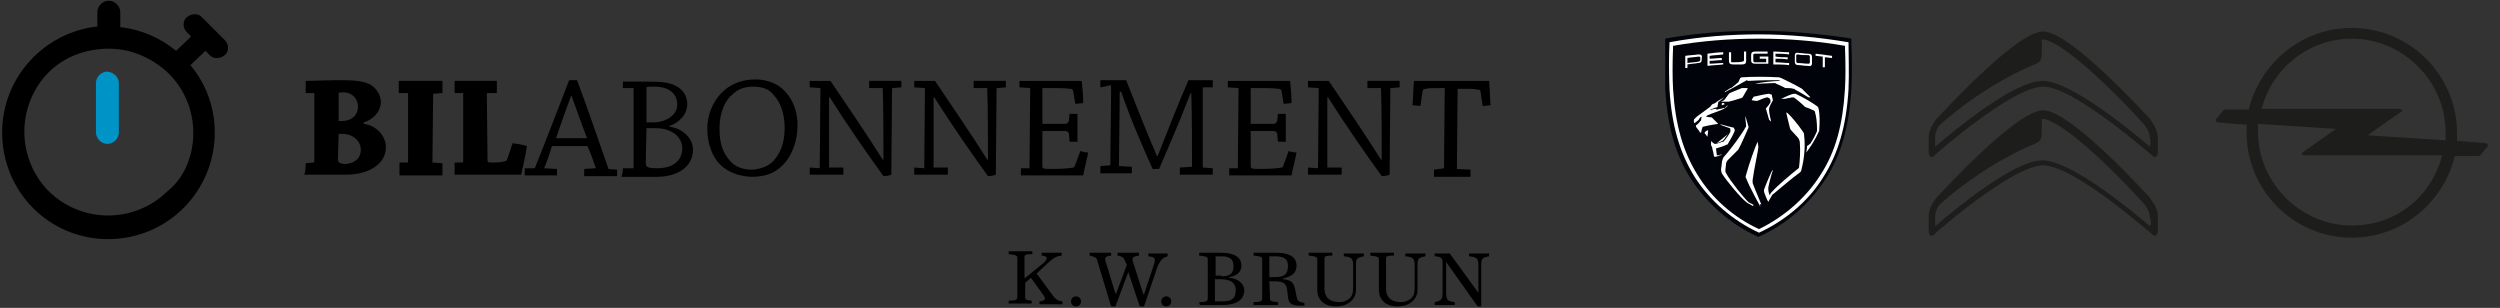 <?xml version="1.0" encoding="utf-8"?>
<!-- Generator: Adobe Illustrator 25.1.0, SVG Export Plug-In . SVG Version: 6.00 Build 0)  -->
<svg version="1.1" id="Layer_1" xmlns="http://www.w3.org/2000/svg" xmlns:xlink="http://www.w3.org/1999/xlink" x="0px" y="0px"
	 viewBox="0 0 349.2 43" style="enable-background:new 0 0 349.2 43;" xml:space="preserve">
<rect x="0" y="0" width="349.2" height="43" fill="#333333" stroke="none"/>
<style type="text/css">
	.st0{fill-rule:evenodd;clip-rule:evenodd;fill:#1D1D1B;}
	.st1{fill:#1D1D1B;}
	.st2{fill:#0093C6;}
	.st3{clip-path:url(#SVGID_2_);fill:#000309;}
	.st4{clip-path:url(#SVGID_2_);fill:#FFFFFF;}
</style>
<g>
	<path class="st0" d="M300.3,31.6c-2.8-2.4-11.1-9.2-15-9.2c-4,0-12.2,6.8-15,9.2c0-0.6,0-0.9,0-1.4c0,0,0-0.8,0.6-1.6
		c6-5.4,12.3-8.1,12.6-8.2c1.9-0.8,1.7-0.6,1.7-3.8h0.2c2.7,0.3,9.8,7.1,14.1,11.9c0,0,0.8,0.9,0.8,1.9
		C300.5,30.8,300.5,31.3,300.3,31.6z M300.3,27.6c-0.5-0.5-11.1-12.2-14.9-12.2S271,27.1,270.5,27.6l0,0c0,0-1.1,1.3-1.1,2.5
		c0,1.1,0,2.2,0,2.2s0,0.5,0.3,0.6h0.2c0.2,0,0.2,0,0.3-0.2c0.2-0.2,10.9-9.6,15.2-9.6c4.3,0,15,9.5,15.2,9.6
		c0.2,0.2,0.2,0.2,0.3,0.2h0.2c0.3-0.2,0.3-0.6,0.3-0.6s0-1.1,0-2.2C301.4,28.9,300.3,27.8,300.3,27.6z"/>
	<path class="st0" d="M300.3,20.5c-2.8-2.4-11.1-9.2-15-9.2c-4,0-12.2,6.8-15,9.2c0-0.6,0-0.9,0-1.4c0,0,0-0.8,0.6-1.6
		c6-5.4,12.3-8.1,12.6-8.2c1.9-0.8,1.7-0.6,1.7-3.8h0.2c2.7,0.3,9.8,7.1,14.1,11.9c0,0,0.8,0.9,0.8,1.9
		C300.5,19.7,300.3,20.2,300.3,20.5z M300.3,16.6c-0.5-0.5-11.1-12.2-14.9-12.2S271,16.1,270.5,16.6l0,0c0,0-1.1,1.3-1.1,2.5
		c0,1.1,0,2.2,0,2.2s0,0.5,0.3,0.6h0.2c0.2,0,0.2,0,0.3-0.2c0.2-0.2,10.9-9.6,15.2-9.6c4.3,0,15,9.5,15.2,9.6
		c0.2,0.2,0.2,0.2,0.3,0.2h0.2c0.3-0.2,0.3-0.6,0.3-0.6s0-1.1,0-2.2C301.3,17.8,300.3,16.7,300.3,16.6z"/>
</g>
<path class="st1" d="M347.2,20l-3.6-0.3h-0.4c0-0.4,0-0.9,0-1.1c0-8.1-6.6-14.7-14.7-14.7c-7,0-12.8,4.9-14.4,11.4h-0.4h-2.9
	c-0.1,0-0.3,0.1-0.4,0.3l-0.9,1.1v0.1c0,0.1,0.1,0.3,0.3,0.3l3.6,0.3h0.4c0,0.4,0,0.9,0,1.1c0,8.1,6.6,14.7,14.7,14.7
	c7,0,12.8-4.9,14.4-11.4h0.4h2.9c0.1,0,0.3-0.1,0.4-0.3l0.9-1.1v-0.1C347.5,20.1,347.4,20,347.2,20z M328.5,5.4
	c7.1,0,13.1,5.9,13.1,13.1c0,0.4,0,0.7,0,1.1l0,0l-10.9-0.7l4.7-3.3l0.1-0.1c0-0.1-0.1-0.3-0.3-0.3h-19.3l0,0
	C317.4,9.5,322.5,5.4,328.5,5.4z M328.5,31.5c-7.1,0-13.1-5.9-13.1-13.1c0-0.4,0-0.7,0-1.1l10.9,0.7l-4.7,3.3l-0.1,0.1
	c0,0.1,0.1,0.3,0.3,0.3h19.3l0,0C339.7,27.4,334.7,31.5,328.5,31.5z"/>
<g>
	<g>
		<g>
			<path d="M145.8,36.7c0.6-0.6,0.6-0.9-0.3-1v-0.4h2.8v0.4c-0.8,0.1-1.1,0.3-2,1.1l-1.5,1.4l2.2,3c0.4,0.5,0.6,0.8,1.4,0.9v0.4
				h-3.2v-0.4c0.8-0.1,0.9-0.3,0.6-0.8l-1.8-2.5l-0.8,0.7v2c0,0.4,0.1,0.4,0.9,0.5v0.4h-3.2V42c0.9,0,1.2-0.1,1.2-0.5V36
				c0-0.3-0.2-0.4-1.2-0.5v-0.4h3.3v0.4c-1,0-1.1,0.1-1.1,0.5v2.9L145.8,36.7z"/>
			<path d="M149.6,42.1c0-0.4,0.3-0.7,0.7-0.7s0.7,0.3,0.7,0.7s-0.3,0.7-0.7,0.7C149.9,42.8,149.6,42.5,149.6,42.1z"/>
			<path d="M157.2,36.6c-0.2-0.6-0.4-0.8-1.1-0.9v-0.4h3v0.4c-0.8,0.1-1,0.3-0.9,0.7l1.5,4.7h0.1l1.3-3.9c0.4-1.1,0.3-1.3-0.7-1.4
				v-0.4h2.7v0.4c-0.7,0.2-1,0.5-1.4,1.4l-1.9,5.6h-0.6l-1.6-4.8l-1.8,4.8h-0.6l-1.9-6.3c-0.1-0.5-0.3-0.6-1.1-0.8v-0.4h3v0.4
				c-0.8,0.1-0.9,0.3-0.8,0.7l1.4,4.6h0.1l1.5-4L157.2,36.6z"/>
			<path d="M162.2,42.1c0-0.4,0.3-0.7,0.7-0.7s0.7,0.3,0.7,0.7s-0.3,0.7-0.7,0.7S162.2,42.5,162.2,42.1z"/>
			<path d="M167.5,42.2c0.9,0,1.2-0.1,1.2-0.5v-5.5c0-0.3-0.2-0.4-1.2-0.5v-0.4h3c2.2,0,2.9,0.8,2.9,1.8c0,0.6-0.3,1.4-1.7,1.6v0.1
				c1.4,0.1,2.1,1,2.1,1.7c0,1.2-0.8,2.1-3.1,2.1h-3.1L167.5,42.2L167.5,42.2z M170.6,38.6c1.3,0,1.7-0.5,1.7-1.4
				c0-0.8-0.3-1.4-1.7-1.4h-0.8v2.7h0.8V38.6z M170.7,42.1c1.7,0,1.9-0.7,1.9-1.6c0-0.9-0.6-1.5-2.1-1.5h-0.8v3.1H170.7z"/>
			<path d="M177.4,41.7c0,0.4,0.2,0.4,1.1,0.5v0.4h-3.4v-0.4c0.9,0,1.2-0.1,1.2-0.5v-5.5c0-0.3-0.2-0.4-1.2-0.5v-0.4h3.1
				c2.2,0,2.9,0.8,2.9,1.8c0,0.9-0.5,1.5-1.9,1.8V39c1.3,0.1,1.5,0.6,1.7,1.4l0.2,1c0.1,0.6,0.3,0.8,1.1,0.9v0.4c-0.1,0-0.3,0-0.4,0
				c-1.6,0-1.8-0.4-1.9-1.3l-0.1-0.8c-0.1-1-0.5-1.3-1.7-1.3h-0.8L177.4,41.7L177.4,41.7z M178.2,38.7c1.4,0,1.7-0.6,1.7-1.6
				c0-0.9-0.5-1.3-1.8-1.3h-0.8v2.9C177.3,38.7,178.2,38.7,178.2,38.7z"/>
			<path d="M184,40.5v-4.3c0-0.3-0.2-0.4-1.2-0.5v-0.4h3.3v0.4c-1,0-1.1,0.1-1.1,0.5v4.1c0,1.3,0.8,1.9,2.1,1.9c0.6,0,1-0.2,1.4-0.5
				c0.4-0.4,0.5-0.8,0.5-1.6v-3c0-1-0.2-1.2-1.3-1.3v-0.4h2.8v0.4c-1,0.2-1.1,0.3-1.1,1.3v3.4c0,1.2-1,2.3-2.8,2.3
				C185,42.8,184,41.9,184,40.5z"/>
			<path d="M192.6,40.5v-4.3c0-0.3-0.2-0.4-1.2-0.5v-0.4h3.3v0.4c-1,0-1.1,0.1-1.1,0.5v4.1c0,1.3,0.8,1.9,2.1,1.9
				c0.6,0,1-0.2,1.4-0.5c0.4-0.4,0.5-0.8,0.5-1.6v-3c0-1-0.2-1.2-1.3-1.3v-0.4h2.8v0.4c-1,0.2-1.1,0.3-1.1,1.3v3.4
				c0,1.2-1,2.3-2.8,2.3C193.6,42.8,192.6,41.9,192.6,40.5z"/>
			<path d="M202,36.6L202,36.6v4.2c0,1,0.1,1.3,1.2,1.4v0.4h-2.8v-0.4c1-0.2,1.1-0.4,1.1-1.5v-4.2c0-0.4-0.3-0.7-1.1-0.7v-0.4h2.1
				l4,5.5l0,0v-3.8c0-1-0.2-1.2-1.3-1.3v-0.4h2.8v0.4c-1,0.2-1.1,0.3-1.1,1.3v5.7h-0.5L202,36.6z"/>
		</g>
	</g>
	<g>
		<path d="M42.7,22.8l1.1-0.1c0,0,0.1,0,0.1-0.1V13l-1.2,0c0-0.5,0-1.1,0-1.7c1,0,3-0.1,4.2-0.1c2,0,3.4,0,4.6,0.5
			c0.9,0.4,1.7,1.5,1.7,2.5c0,1.4-1.1,2.5-2.4,2.9v0.2c1.7,0.2,3.1,1.6,3.1,3.3c0,2.1-2.1,3.8-5.6,3.8c-0.7,0-2.5,0-2.9,0
			c-0.7,0-2,0-2.9,0C42.7,23.9,42.7,23.3,42.7,22.8z M47.2,22.3c0,0.4,0.4,0.6,0.9,0.6c1.3,0,2.3-0.7,2.3-2c0-1.1-1-2.2-2.6-2.2
			c-0.2,0-0.5,0-0.5,0L47.2,22.3z M47.3,16.9c0.1,0,0.3,0,0.5,0c1.3,0,2.2-0.8,2.2-2c0-1.1-0.8-2-2-2c-0.3,0-0.6,0-0.7,0.1V16.9z"/>
		<path d="M55.7,13c0-0.6,0-1.1,0-1.7c0.8,0,2.1,0,3.1,0s2.1,0,3,0c0,0.5,0,1.1,0,1.7l-1.3,0.1c0,0,0,0,0,0.1l-0.1,9.5l1.4,0.1
			c0,0.6,0,1.1,0,1.7c-0.8,0-2,0-3,0c-0.9,0-2,0-3,0c0-0.6,0-1.2,0-1.8h1.1c0,0,0.1,0,0.1-0.1V13H55.7z"/>
		<path d="M63.5,13c0-0.6,0-1.1,0-1.7c0.8,0,2,0,2.9,0s2,0,3,0c0,0.5,0,1.1,0,1.7h-1.3c0,0-0.1,0-0.1,0.1l0.1,9.2
			c0,0.4,0,0.4,0.9,0.4c0.8,0,1.3-0.1,1.6-0.2c0.2,0,0.2-0.2,0.3-0.4l0.7-2.1c0.7,0.1,1.4,0.2,2,0.4c-0.2,1.3-0.5,2.7-0.8,4
			c-1,0-3.7,0-6.5,0c-0.9,0-2,0-2.8,0c0-0.6,0-1.1,0-1.7h1.1c0,0,0.1,0,0.1-0.1V13H63.5z"/>
		<path d="M74.7,23.5C74.7,23.5,74.8,23.5,74.7,23.5c1.5-3.7,3.4-8.7,4.8-12.3c0.2,0,0.7,0,1.1,0c1.4,3.7,3.1,8.7,4.4,12.4l1.2,0.1
			c0,0.2,0,0.7,0,0.9c-0.6,0-1.3,0-1.9,0c-0.9,0-1.9,0-2.7,0c0-0.3,0-0.7,0-1l1.6-0.1c0,0,0.1,0,0-0.1c-0.3-0.9-0.7-2-1.1-2.9
			c0-0.1-0.1-0.1-0.2-0.1h-4.8c-0.3,1-0.7,2.2-1.1,3.1l1.8,0.1c0,0.2,0,0.7,0,0.9c-0.7,0-1.7,0-2.7,0c-0.6,0-1.2,0-1.8,0
			c0-0.3,0-0.7,0-1L74.7,23.5z M79.8,13.3c-0.7,1.9-1.5,4.1-2.1,5.9c0,0.1,0,0.1,0,0.1H82C81.3,17.5,80.5,15.2,79.8,13.3L79.8,13.3z
			"/>
		<path d="M87,23.5h1.4c0,0,0.1,0,0.1-0.1V12.3H87c0-0.3,0-0.7,0-0.9c0.9,0,2.5,0,3.6,0c1.7,0,2.9,0.1,3.8,0.6
			c0.9,0.4,1.6,1.4,1.6,2.5c0,1.5-1.1,2.6-2.5,3.1v0.1c1.8,0.2,3.3,1.6,3.3,3.2c0,2.3-2,3.8-5.1,3.8c-0.5,0-2.1,0-2.5,0
			c-0.7,0-1.6,0-2.4,0C87,24.1,87,23.8,87,23.5z M90.2,22.8c0,0.6,0.4,0.7,1.7,0.7c1.6,0,3.4-0.7,3.4-2.8c0-1.2-1-2.8-3.8-2.8
			c-0.7,0-1.1,0-1.2,0L90.2,22.8z M90.2,17.1c0.1,0,0.5,0,1,0c1.8,0,3.4-1,3.4-2.5c0-1.4-1-2.5-3.2-2.5c-0.7,0-1,0-1.1,0.1v4.9H90.2
			z"/>
		<path d="M100.6,23c-1.1-1.1-1.8-2.9-1.8-5c0-2.6,1.3-4.7,2.9-5.8c1.2-0.8,2.5-1.1,3.8-1.1c1.2,0,2.4,0.3,3.4,1
			c1.5,1.1,2.5,3,2.5,5.4c0,2.1-0.7,4.2-2.1,5.6c-1.1,1.1-2.4,1.6-4.4,1.6C103.1,24.6,101.6,24,100.6,23z M108.1,22.4
			c0.8-0.9,1.5-2.3,1.5-4.5c0-1.9-0.5-3.5-1.5-4.6c-0.7-0.9-1.7-1.2-2.9-1.2c-1.1,0-2.1,0.3-2.9,1.1c-1,0.8-1.8,2.5-1.8,4.7
			c0,2,0.4,3.4,1.5,4.6c0.8,0.9,1.9,1.2,3.1,1.2C106.3,23.6,107.4,23.2,108.1,22.4z"/>
		<path d="M114.5,23.5C114.6,23.5,114.6,23.5,114.5,23.5l0.1-11.2l-1.5-0.1c0-0.3,0-0.7,0-0.9c0.9,0,2,0,2.9,0
			c2.3,3.4,5.1,7.5,7.3,11h0.1c0-3.4,0-6.6-0.1-10h-1.9c0-0.3,0-0.7,0-1c0.7,0,1.6,0,2.5,0c0.7,0,1.4,0,2,0c0,0.2,0,0.7,0,0.9
			l-1.2,0.1c0,0-0.1,0-0.1,0.1l-0.1,12c-0.2,0.1-0.7,0.2-1.1,0.2c-2.1-2.9-4.9-6.9-7.5-11h-0.1c0,3.3,0,6.5,0,9.8h2c0,0.3,0,0.7,0,1
			c-0.8,0-1.8,0-2.7,0c-0.7,0-1.4,0-2,0c0-0.3,0-0.7,0-1L114.5,23.5L114.5,23.5z"/>
		<path d="M129.1,23.5L129.1,23.5l0.1-11.2l-1.5-0.1c0-0.3,0-0.7,0-0.9c0.9,0,2,0,2.9,0c2.3,3.4,5.1,7.5,7.3,11h0.1
			c0-3.4,0-6.6-0.1-10H136c0-0.3,0-0.7,0-1c0.7,0,1.6,0,2.5,0c0.7,0,1.4,0,2,0c0,0.2,0,0.7,0,0.9l-1.2,0.1c0,0-0.1,0-0.1,0.1
			l-0.1,12c-0.2,0.1-0.7,0.2-1.1,0.2c-2.1-2.9-4.9-6.9-7.5-11h-0.1c0,3.3,0,6.5,0,9.8h2c0,0.3,0,0.7,0,1c-0.8,0-1.8,0-2.7,0
			c-0.7,0-1.4,0-2,0c0-0.3,0-0.7,0-1L129.1,23.5L129.1,23.5z"/>
		<path d="M143.8,23.5C143.8,23.5,143.9,23.5,143.8,23.5l0.1-11.2l-1.5-0.1c0-0.3,0-0.7,0-0.9c0.7,0,1.6,0,2.4,0c0.6,0,4,0,4.5,0
			c0.8,0,1.3,0,1.8,0c0.1,1,0.2,2,0.2,3.1c-0.3,0-0.7,0.1-1.1,0.1l-0.3-1.8c0-0.2-0.2-0.3-0.5-0.3c-0.5-0.1-1.9-0.1-3.2-0.1
			c-0.2,0-0.5,0-0.6,0v5c1.1,0,2.1,0,3.2,0c0.3,0,0.4-0.2,0.5-0.4l0.1-1c0.3,0,0.7,0,1.1,0c0,0.7,0,1.3,0,2c0,0.6,0,1.3,0,1.9
			c-0.3,0-0.7,0-1.1,0l-0.1-1.1c0-0.2-0.2-0.4-0.5-0.4c-0.9,0-2,0-3.2,0v4.9c0,0.3,0.1,0.4,1.1,0.4c1.6,0,2.8-0.1,3.2-0.2
			c0.2,0,0.2-0.2,0.3-0.4l0.7-1.9c0.3,0.1,0.7,0.2,1.1,0.2c-0.2,1.1-0.5,2.1-0.7,3.2c-0.9,0-3.6,0-6.3,0c-0.8,0-1.6,0-2.4,0
			c0-0.3,0-0.7,0-1H143.8z"/>
		<path d="M153.7,12.2c0-0.3,0-0.7,0-1c1.1,0,2.5,0,3.6,0c1.2,3,2.7,6.9,4.3,10.6h0.1c1.4-3.5,2.9-7.4,4.3-10.6c1.1,0,2.4,0,3.4,0
			c0,0.3,0,0.7,0,1h-1.3c0,0-0.1,0-0.1,0.1c0,3.4,0,7.5,0,11.1l1.4,0.1c0,0.3,0,0.7,0,0.9c-0.7,0-1.5,0-2.2,0c-0.8,0-1.7,0-2.4,0
			c0-0.3,0-0.7,0-1l1.6-0.1c0.1,0,0.1,0,0.1-0.1c0-3.1,0-6.9-0.1-10.2h-0.1c-1.8,4.7-3.3,8-4.4,10.6c-0.2,0-0.5,0-0.9,0
			c-1.3-2.9-2.9-6.5-4.4-10.8h-0.2c0,3.3-0.1,7.1-0.1,10.4l1.8,0.1c0,0.2,0,0.7,0,0.9c-0.7,0-1.6,0-2.5,0c-0.7,0-1.3,0-1.9,0
			c0-0.3,0-0.7,0-1l1.3-0.1c0,0,0.1,0,0.1-0.1c0-3.4,0.1-7.8,0.1-11.1L153.7,12.2z"/>
		<path d="M172.9,23.5L172.9,23.5l0.1-11.2l-1.5-0.1c0-0.3,0-0.7,0-0.9c0.7,0,1.6,0,2.4,0c0.6,0,4,0,4.5,0c0.8,0,1.3,0,1.8,0
			c0.1,1,0.2,2,0.2,3.1c-0.3,0-0.7,0.1-1.1,0.1l-0.3-1.8c0-0.2-0.2-0.3-0.5-0.3c-0.5-0.1-1.9-0.1-3.2-0.1c-0.2,0-0.5,0-0.6,0v5
			c1.1,0,2.1,0,3.2,0c0.3,0,0.4-0.2,0.5-0.4l0.1-1c0.3,0,0.7,0,1.1,0c0,0.7,0,1.3,0,2c0,0.6,0,1.3,0,1.9c-0.3,0-0.7,0-1.1,0
			l-0.1-1.1c0-0.2-0.2-0.4-0.5-0.4c-0.9,0-2,0-3.2,0v4.9c0,0.3,0.1,0.4,1.1,0.4c1.6,0,2.8-0.1,3.2-0.2c0.2,0,0.2-0.2,0.3-0.4
			l0.7-1.9c0.3,0.1,0.7,0.2,1.1,0.2c-0.2,1.1-0.5,2.1-0.7,3.2c-0.9,0-3.6,0-6.3,0c-0.8,0-1.6,0-2.4,0c0-0.3,0-0.7,0-1H172.9z"/>
		<path d="M184.1,23.5C184.2,23.5,184.2,23.5,184.1,23.5l0.1-11.2l-1.5-0.1c0-0.3,0-0.7,0-0.9c0.9,0,2,0,2.9,0
			c2.3,3.4,5.1,7.5,7.3,11h0.1c0-3.4,0-6.6-0.1-10H191c0-0.3,0-0.7,0-1c0.7,0,1.6,0,2.5,0c0.7,0,1.4,0,2,0c0,0.2,0,0.7,0,0.9
			l-1.2,0.1c0,0-0.1,0-0.1,0.1l-0.1,12c-0.2,0.1-0.7,0.2-1.1,0.2c-2.1-2.9-4.9-6.9-7.5-11h-0.1c0,3.3,0,6.5,0,9.8h2c0,0.3,0,0.7,0,1
			c-0.8,0-1.8,0-2.7,0c-0.7,0-1.4,0-2,0c0-0.3,0-0.7,0-1L184.1,23.5L184.1,23.5z"/>
		<path d="M201.7,23.5C201.7,23.5,201.7,23.4,201.7,23.5l0.1-11.2c-1.7,0-2.2,0-2.6,0.1c-0.4,0-0.5,0.2-0.5,0.4l-0.3,2
			c-0.3,0-0.7-0.1-1.1-0.1c0.1-1.1,0.1-2.3,0.2-3.4c0.4,0,1.1,0,1.9,0c0.4,0,2.8,0,3.4,0c0.7,0,2.9,0,3.4,0c0.8,0,1.3,0,1.8,0
			c0.1,1.1,0.1,2.2,0.2,3.4c-0.3,0-0.7,0.1-1.1,0.1l-0.3-2c0-0.2-0.1-0.3-0.5-0.3c-0.6-0.1-0.9-0.1-2.7-0.1l-0.1,11.2l1.9,0.1
			c0,0.2,0,0.7,0,1c-0.7,0-1.7,0-2.5,0s-1.8,0-2.6,0c0-0.3,0-0.7,0-1L201.7,23.5z"/>
		<g>
			<path class="st2" d="M16.6,11.6v6.9c0,0.8-0.7,1.6-1.6,1.6c-0.8,0-1.6-0.7-1.6-1.6v-6.9c0-0.8,0.7-1.6,1.6-1.6
				C15.9,10.1,16.6,10.8,16.6,11.6"/>
			<path d="M27,18.6c0-3.3-1.3-6.2-3.4-8.3c-2.2-2.1-5.1-3.5-8.4-3.5S8.9,8,6.8,10.1s-3.4,5.1-3.4,8.3s1.3,6.2,3.4,8.3
				s5.1,3.4,8.3,3.4s6.2-1.3,8.3-3.4C25.7,24.9,27,21.8,27,18.6 M31.4,5.6c0.6,0.6,0.6,1.6,0,2.1s-1.6,0.6-2.1,0l-0.6-0.6l-2.1,2
				c2.1,2.5,3.4,5.8,3.4,9.4c0,8.2-6.6,14.9-14.9,14.9c-8.2,0-14.8-6.6-14.8-14.9c0-7.7,5.9-14,13.3-14.8v-2c0-0.8,0.7-1.6,1.6-1.6
				c0.8,0,1.6,0.7,1.6,1.6v2.1c2.9,0.3,5.6,1.5,7.8,3.3l2.1-2l-0.6-0.6c-0.6-0.6-0.6-1.6,0-2.1s1.6-0.6,2.1,0L29.8,4L31.4,5.6z"/>
		</g>
	</g>
</g>
<g>
	<defs>
		<rect id="SVGID_1_" x="232.6" y="4.3" width="26.2" height="28.8"/>
	</defs>
	<clipPath id="SVGID_2_">
		<use xlink:href="#SVGID_1_"  style="overflow:visible;"/>
	</clipPath>
	<path class="st3" d="M245.4,33c-3.7-1.7-7-4.6-9.2-8c-2.2-3.4-3.3-7.4-3.6-12.6c-0.1-1.7-0.1-3.8,0-6.4l0-0.6l0.5-0.1
		c4.1-0.7,8.3-1,12.5-1c4.1,0,8.3,0.4,12.5,1l0.5,0.1l0,0.6c0.1,2.6,0.1,4.7,0,6.4c-0.3,5.2-1.4,9.2-3.6,12.6
		c-2.2,3.4-5.4,6.3-9.2,8l-0.3,0.1L245.4,33z"/>
	<path class="st4" d="M239.9,21.7c-0.1,0-0.1,0-0.1-0.1c0-0.1-0.1-0.6-0.1-0.8c0-0.1,0-0.1,0.1-0.1c0.4-0.1,1-0.3,1.4-0.5
		c0.1,0,0.2-0.1,0.2-0.2c0.2-0.3,0.7-1.2,0.9-1.7c0-0.1,0-0.1,0-0.2l-0.1-0.2c0-0.1-0.1-0.1-0.2-0.1c-0.5-0.1-1.1-0.3-1.5-0.4
		c-0.1,0-0.1,0-0.2,0l-0.1,0c0.5,0.2,0.9,0.3,1.4,0.5c0,0,0.1,0.1,0.1,0.1l0,0.2c0,0.1,0,0.1,0,0.2c-0.2,0.4-0.6,1-0.9,1.3
		c0,0.1-0.1,0.1-0.2,0.1c-0.3,0.1-0.8,0.3-1,0.3c0,0-0.1,0-0.1,0c-0.2-0.1-0.5-0.4-0.5-0.4s0,0.4,0,0.5c0,0,0,0,0,0.1
		c0.1,0.1,0.2,0.4,0.2,0.5c0,0,0,0.1,0,0.1c0.1,0.2,0.2,0.9,0.2,0.9c0,0.1,0.1,0.1,0.2,0.1c0.1,0,0.5-0.1,0.6-0.2c0,0,0,0,0.1,0
		c0.1-0.1,0.3-0.2,0.3-0.2S240.1,21.7,239.9,21.7"/>
	<path class="st4" d="M240.7,19.6c0.2-0.2,0.4-0.6,0.7-0.9l-1.6,1.3C240.1,19.9,240.4,19.8,240.7,19.6
		C240.7,19.7,240.7,19.6,240.7,19.6"/>
	<path class="st4" d="M240.8,14.4l-0.3,0c0,0,0,0,0,0l0,0.3c0,0,0,0,0,0l0.3-0.1c0,0,0.1,0,0.1-0.1
		C240.9,14.6,240.9,14.5,240.8,14.4C240.8,14.4,240.8,14.4,240.8,14.4"/>
	<path class="st4" d="M238.1,18.6l0.4,0.5l0.1-0.9C238.4,18.2,238.1,18.4,238.1,18.6"/>
	<path class="st4" d="M251.9,18.5c-0.2-0.3-1-1.5-2.1-2.6c0,0-0.1-0.1-0.1-0.1l-0.2-0.1c0,0,0.3,1.4,0.5,2.1c0,0.1,0.1,0.2,0.1,0.3
		c0.5,0.5,0.8,0.9,1.1,1.2c0.1,0.2,0.2,0.4,0.2,0.6c0.1,1.1,0,2.6-0.1,3.4c0,0.2-0.1,0.2-0.2,0.3c-1,0.8-2.8,2.3-3.5,3.1
		c-0.1,0.1-0.1,0.1-0.2,0.2c-0.1,0.1-0.2,0.4-0.2,0.4s-0.2-0.5-0.2-0.8c0-0.1,0-0.2,0-0.3c0.1-0.6,0.5-2.1,0.6-2.3c0,0,0,0,0-0.1
		v-0.1c-0.2,0.3-1,2.2-1.2,2.8c0,0.1,0,0.2,0,0.3c0.1,0.3,0.4,1.1,0.6,1.4c0,0,0.3-0.6,0.5-0.9c0.1-0.1,0.1-0.2,0.2-0.2
		c0.6-0.5,2.7-2.3,3.7-3c0.1-0.1,0.2-0.2,0.2-0.3c0.4-1.5,0.6-3.3,0.4-4.9C252,18.6,251.9,18.5,251.9,18.5"/>
	<path class="st4" d="M247.6,14.1c0-0.1,0.1-0.2,0-0.2c0-0.2-0.1-0.4-0.1-0.6c0,0,0-0.1-0.1-0.1l-0.3-0.1c0,0-0.1,0-0.1,0
		c-0.7,0.1-1.5,0.3-2,0.4c0,0-0.1,0-0.1,0.1l-0.2,0.3c0,0,0,0.1,0,0.1c0.1,0,0.5,0.1,0.6,0.1c0.1,0,0.1,0,0.1,0
		c0.4-0.1,0.9-0.4,1.4-0.5c0,0,0.1,0,0.1,0l0.2,0.1c0,0,0.1,0,0.1,0.1c0.1,0.1,0.1,0.2,0.1,0.3c0,0,0,0.1,0,0.2
		c-0.1,0.2-0.4,0.6-0.6,0.8c0,0-0.1,0.1,0,0.2c0.1,0.4,0.3,1.1,0.4,1.4c0,0,0,0.1,0.1,0.1l0.2,0.2c0,0-0.3-1.2-0.3-1.6
		c0-0.1,0-0.1,0-0.2C247.2,14.7,247.5,14.3,247.6,14.1"/>
	<path class="st4" d="M254,15.1c0-0.1-0.1-0.1-0.1-0.2c-0.8-0.6-2.2-1.4-3.1-1.8c-0.1,0-0.2,0-0.3,0c-0.4,0.1-1.1,0.4-1.7,0.7
		c0,0,0.3,0,0.4,0c0.1,0,0.1,0,0.2,0c0.2-0.1,0.6-0.1,0.9-0.2c0.1,0,0.3,0,0.4,0.1c0.4,0.3,1,0.8,1.4,1.2c0.1,0.1,0.2,0.1,0.2,0.1
		c0.6,0.2,0.9,0.4,1,0.4c0.1,0.1,0.2,0.1,0.2,0.2c0.2,0.6,0.3,1.6,0.3,2.3c0,0.1,0,0.3,0,0.4c-0.2,0.5-0.6,1.3-0.9,1.7
		c0,0,0,0.1-0.1,0.1c-0.1,0.1-0.2,0.2-0.4,0.3c0,0,0,0,0,0.1c0,0.3-0.1,0.8-0.1,0.8c0.6-0.8,1.2-1.7,1.7-2.8c0-0.1,0.1-0.1,0.1-0.2
		C254.2,17.2,254.2,15.9,254,15.1"/>
	<path class="st4" d="M246,28.5c-0.1-0.3-0.9-2.1-1.1-2.7c-0.1-0.2-0.1-0.3-0.1-0.6c0.2-1.6,0.8-4.2,0.8-4.6c0-0.1,0-0.1,0-0.2
		c0-0.1-0.1-0.6-0.1-0.6c-0.3,0.6-1.2,3.1-1.6,4.6c-0.1,0.3-0.1,0.4,0,0.5c0.5,1.3,1.8,3.6,2,4l-0.1-0.4
		C246.1,28.6,246.1,28.5,246,28.5"/>
	<path class="st4" d="M244.9,28.6c0,0-0.3-0.2-0.4-0.2c-0.1-0.1-0.1-0.1-0.2-0.1c-0.6-0.5-2.6-3-3.2-4.1c-0.1-0.2-0.1-0.3-0.1-0.5
		c0-0.2,0.1-0.6,0.1-0.9c0-0.1,0.1-0.2,0.2-0.4c0.3-0.3,0.9-0.9,1.2-1.2c0.1-0.1,0.2-0.2,0.3-0.3c0.3-0.5,1.1-2.3,1.4-3
		c0-0.1,0.1-0.2,0-0.3c-0.1-0.4-0.4-1.4-0.4-1.4l0,0.3c0,0,0,0,0,0.1c0,0.1,0.1,0.7,0.1,1c0,0.1,0,0.1-0.1,0.2c-0.4,0.8-2,3-3,4.1
		c-0.1,0.1-0.1,0.2-0.2,0.4c-0.1,0.2-0.1,0.8-0.2,1.3c0,0.2,0,0.3,0.1,0.6c0.6,1,2.7,3.5,3.4,4c0,0,0.1,0.1,0.1,0.1
		c0.2,0.1,0.9,0.5,0.9,0.5L244.9,28.6C244.9,28.6,244.9,28.6,244.9,28.6"/>
	<path class="st4" d="M241.9,14.1l1.3-0.4c0.1,0,0.1-0.1,0.2-0.1l0.7-1.2c0,0,0-0.1,0-0.1l-0.6,0c-0.1,0-0.1,0-0.2,0
		c-0.5,0.2-1.2,0.5-1.7,0.7c0,0-0.1,0.1-0.1,0.1l-0.6,0.8c0,0,0,0-0.1,0.1l-0.4,0.2c0,0,0,0,0,0l0,0c0,0,0.9,0,1.1,0
		C241.6,14.2,241.7,14.1,241.9,14.1"/>
	<path class="st4" d="M244.2,11.3c1.6-0.1,3.5-0.1,4-0.1c0.1,0,0.1,0,0.2,0l0.3,0.1c-0.8,0-2.8,0.2-3.6,0.4l0.3,0c0,0,0,0,0.1,0
		c0.6,0,1.7-0.1,2.3-0.1c0.1,0,0.2,0,0.3,0.1c0.3,0.1,0.9,0.4,1.1,0.5c0.1,0.1,0.2,0.1,0.3,0.1c0.3,0,0.7,0,1,0.1
		c0.1,0,0.2,0,0.2,0.1c0.6,0.3,1.4,0.8,1.9,1.1c0,0,0.1,0,0.1,0l0.2,0c0,0-0.8-0.8-1.1-1.1c0,0-0.1-0.1-0.1-0.1
		c-1.2-0.7-2.3-1.2-2.9-1.5c-0.1,0-0.2-0.1-0.3-0.1c-1.8-0.1-3.8-0.1-5.2,0c-0.1,0-0.2,0.1-0.2,0.1c-0.1,0.1-0.1,0.2-0.2,0.4
		c0,0.1-0.1,0.1-0.1,0.2c-0.3,0.2-0.7,0.6-1,0.8c0,0,0,0-0.1,0c-0.1,0.1-0.5,0.3-0.6,0.4c0,0,0,0-0.1,0c0,0-0.1,0.2-0.1,0.2
		c1.1-0.6,2.6-1.4,3.1-1.7C244.1,11.3,244.2,11.3,244.2,11.3"/>
	<path class="st4" d="M238.9,14.9C238.9,14.9,238.9,14.9,238.9,14.9c-1.1,0.8-1.6,1.2-1.9,1.4c-0.1,0.1-0.2,0.2-0.3,0.3
		c-0.1,0.1-0.1,0.1-0.1,0.2c0,0,0,0.1,0,0.2c0,0,0,0,0,0.1c0,0,0.1,0.1,0.1,0.1c0,0,0,0,0,0c0.1-0.1,0.4-0.3,0.5-0.4
		c0,0,0,0,0.1-0.1c0-0.1,0.1-0.1,0.1-0.2c0,0,0,0,0.1-0.1c0,0,0.2-0.1,0.2-0.1s-0.1,0.4-0.1,0.5c0,0,0,0.1-0.1,0.1
		c-0.1,0.2-0.4,0.5-0.6,0.6c0,0.1,0,0.1,0,0.2c0.1,0.2,0.4,0.5,0.5,0.7c0,0.1,0.1,0.1,0.1,0.1c0.1,0,0.1,0.1,0.1,0.1
		s0.1-0.6,0.2-0.8c0-0.1,0.1-0.1,0.1-0.1c0.7-0.2,2.1-0.4,2.1-0.4c-0.2-0.2-0.7-0.7-0.8-0.8c0,0-0.1-0.1-0.1-0.1
		c-0.2,0-0.8-0.1-0.8-0.1s0.1-0.1,0.1-0.1c0,0,0.1-0.1,0.1-0.1c0.7-0.3,1.7-0.6,2.3-0.9c0.1-0.1,0.2-0.1,0.3-0.2
		c0,0,0.1-0.1,0.2-0.2c0,0,0,0,0,0c0,0,0-0.1,0-0.1s-0.2,0.2-0.3,0.3c-0.1,0.1-0.1,0.1-0.3,0.1c-0.2,0.1-0.6,0.1-0.8,0.2
		c-0.1,0-0.1,0-0.1,0c0,0-0.1,0-0.1-0.1c0,0-0.1,0-0.1,0c-0.2,0-0.8,0.2-0.8,0.2s0.3-0.2,0.3-0.2c0,0,0,0,0.1,0
		c0.2-0.1,0.4-0.2,0.6-0.2c0,0,0.1,0,0.1-0.1c0-0.2,0.1-0.4,0.1-0.6c0,0,0-0.1,0.1-0.1c0.1-0.1,0.5-0.4,0.6-0.5c0,0,0,0,0,0l0.1-0.1
		c-0.3,0.2-0.9,0.5-1.1,0.7c-0.1,0.1-0.2,0.1-0.3,0.2c0,0,0,0,0,0C239.3,14.4,239,14.7,238.9,14.9"/>
	<path class="st4" d="M257.7,12.5c-0.3,4.9-1.3,8.7-3.4,11.9c-2,3.2-5.1,5.9-8.6,7.6c-3.5-1.6-6.6-4.3-8.6-7.6
		c-2-3.2-3.1-7-3.4-11.9c-0.1-1.6-0.1-3.6,0-6.1c4-0.7,8-1,12-1c4,0,8,0.3,12,1C257.8,8.9,257.8,10.9,257.7,12.5 M258.2,5.9
		c-4.2-0.7-8.4-1.1-12.5-1.1c-4,0-8.2,0.3-12.5,1.1c-0.1,1.7-0.1,4.3,0,6.6c0.3,5,1.4,8.8,3.5,12.2c2.1,3.3,5.3,6.1,9,7.8
		c3.7-1.7,7-4.5,9-7.8c2.1-3.3,3.2-7.2,3.5-12.2C258.3,10.3,258.2,7.6,258.2,5.9"/>
	<path class="st4" d="M245.2,8.9c-0.4,0-0.6-0.1-0.6-0.5V7.7c0-0.4,0.2-0.5,0.6-0.5c0.6,0,1.1,0,1.7,0v0.3c-0.6,0-1.2,0-1.8,0
		c-0.1,0-0.2,0.1-0.2,0.1v0.9c0,0.1,0.1,0.2,0.2,0.2c0.5,0,1.1,0,1.6,0V8.2c-0.3,0-0.6,0-0.9,0V7.9c0.4,0,0.8,0,1.2,0v1
		C246.3,8.9,245.8,8.9,245.2,8.9"/>
	<path class="st4" d="M237.5,8.4c0,0.1-0.1,0.1-0.2,0.2c-0.5,0.1-1,0.1-1.6,0.2V8.1c0.5-0.1,1-0.1,1.6-0.2c0.1,0,0.2,0.1,0.2,0.1
		V8.4z M237.2,7.6c-0.6,0.1-1.2,0.1-1.8,0.2v1.7c0.1,0,0.2,0,0.3,0V9c0.5-0.1,1-0.1,1.5-0.2c0.4,0,0.5-0.2,0.5-0.5V8.1
		C237.8,7.7,237.6,7.6,237.2,7.6"/>
	<path class="st4" d="M240.7,7.6V7.3c-0.7,0-1.5,0.1-2.2,0.2v1.7c0.7-0.1,1.5-0.1,2.2-0.2V8.8c-0.6,0-1.3,0.1-1.9,0.1V8.5
		c0.6,0,1.1-0.1,1.7-0.1V8.1c-0.6,0-1.1,0.1-1.7,0.1V7.8C239.4,7.7,240,7.7,240.7,7.6"/>
	<path class="st4" d="M249.9,7.6V7.3c-0.7,0-1.5-0.1-2.2-0.1V9c0.7,0,1.5,0,2.2,0.1V8.8c-0.6,0-1.3-0.1-1.9-0.1V8.2
		c0.6,0,1.1,0,1.7,0.1V8c-0.6,0-1.1,0-1.7-0.1V7.5C248.6,7.5,249.2,7.5,249.9,7.6"/>
	<path class="st4" d="M242.1,9c-0.4,0-0.6-0.1-0.6-0.5V7.3c0.1,0,0.2,0,0.3,0v1.3c0,0.1,0.1,0.1,0.2,0.1c0.5,0,1,0,1.4-0.1
		c0.1,0,0.2-0.1,0.2-0.2V7.2c0.1,0,0.2,0,0.3,0v1.3c0,0.4-0.2,0.5-0.6,0.5C242.8,9,242.4,9,242.1,9"/>
	<path class="st4" d="M251.3,9.1c-0.4,0-0.6-0.1-0.6-0.5V7.8c0-0.4,0.2-0.5,0.6-0.4c0.4,0,0.8,0.1,1.2,0.1c0.4,0,0.6,0.1,0.6,0.5
		v0.8c0,0.4-0.2,0.5-0.6,0.4C252,9.2,251.6,9.1,251.3,9.1 M251.1,7.6c-0.1,0-0.2,0.1-0.2,0.1v0.9c0,0.1,0.1,0.2,0.2,0.2
		c0.5,0,1,0.1,1.5,0.1c0.1,0,0.2-0.1,0.2-0.1V7.9c0-0.1-0.1-0.2-0.2-0.2C252.1,7.7,251.6,7.7,251.1,7.6"/>
	<path class="st4" d="M255.9,7.8c-0.8-0.1-1.6-0.2-2.3-0.3v0.3c0.3,0,0.7,0.1,1,0.1v1.5c0.1,0,0.2,0,0.3,0V8c0.3,0,0.7,0.1,1,0.1
		V7.8z"/>
</g>
</svg>
